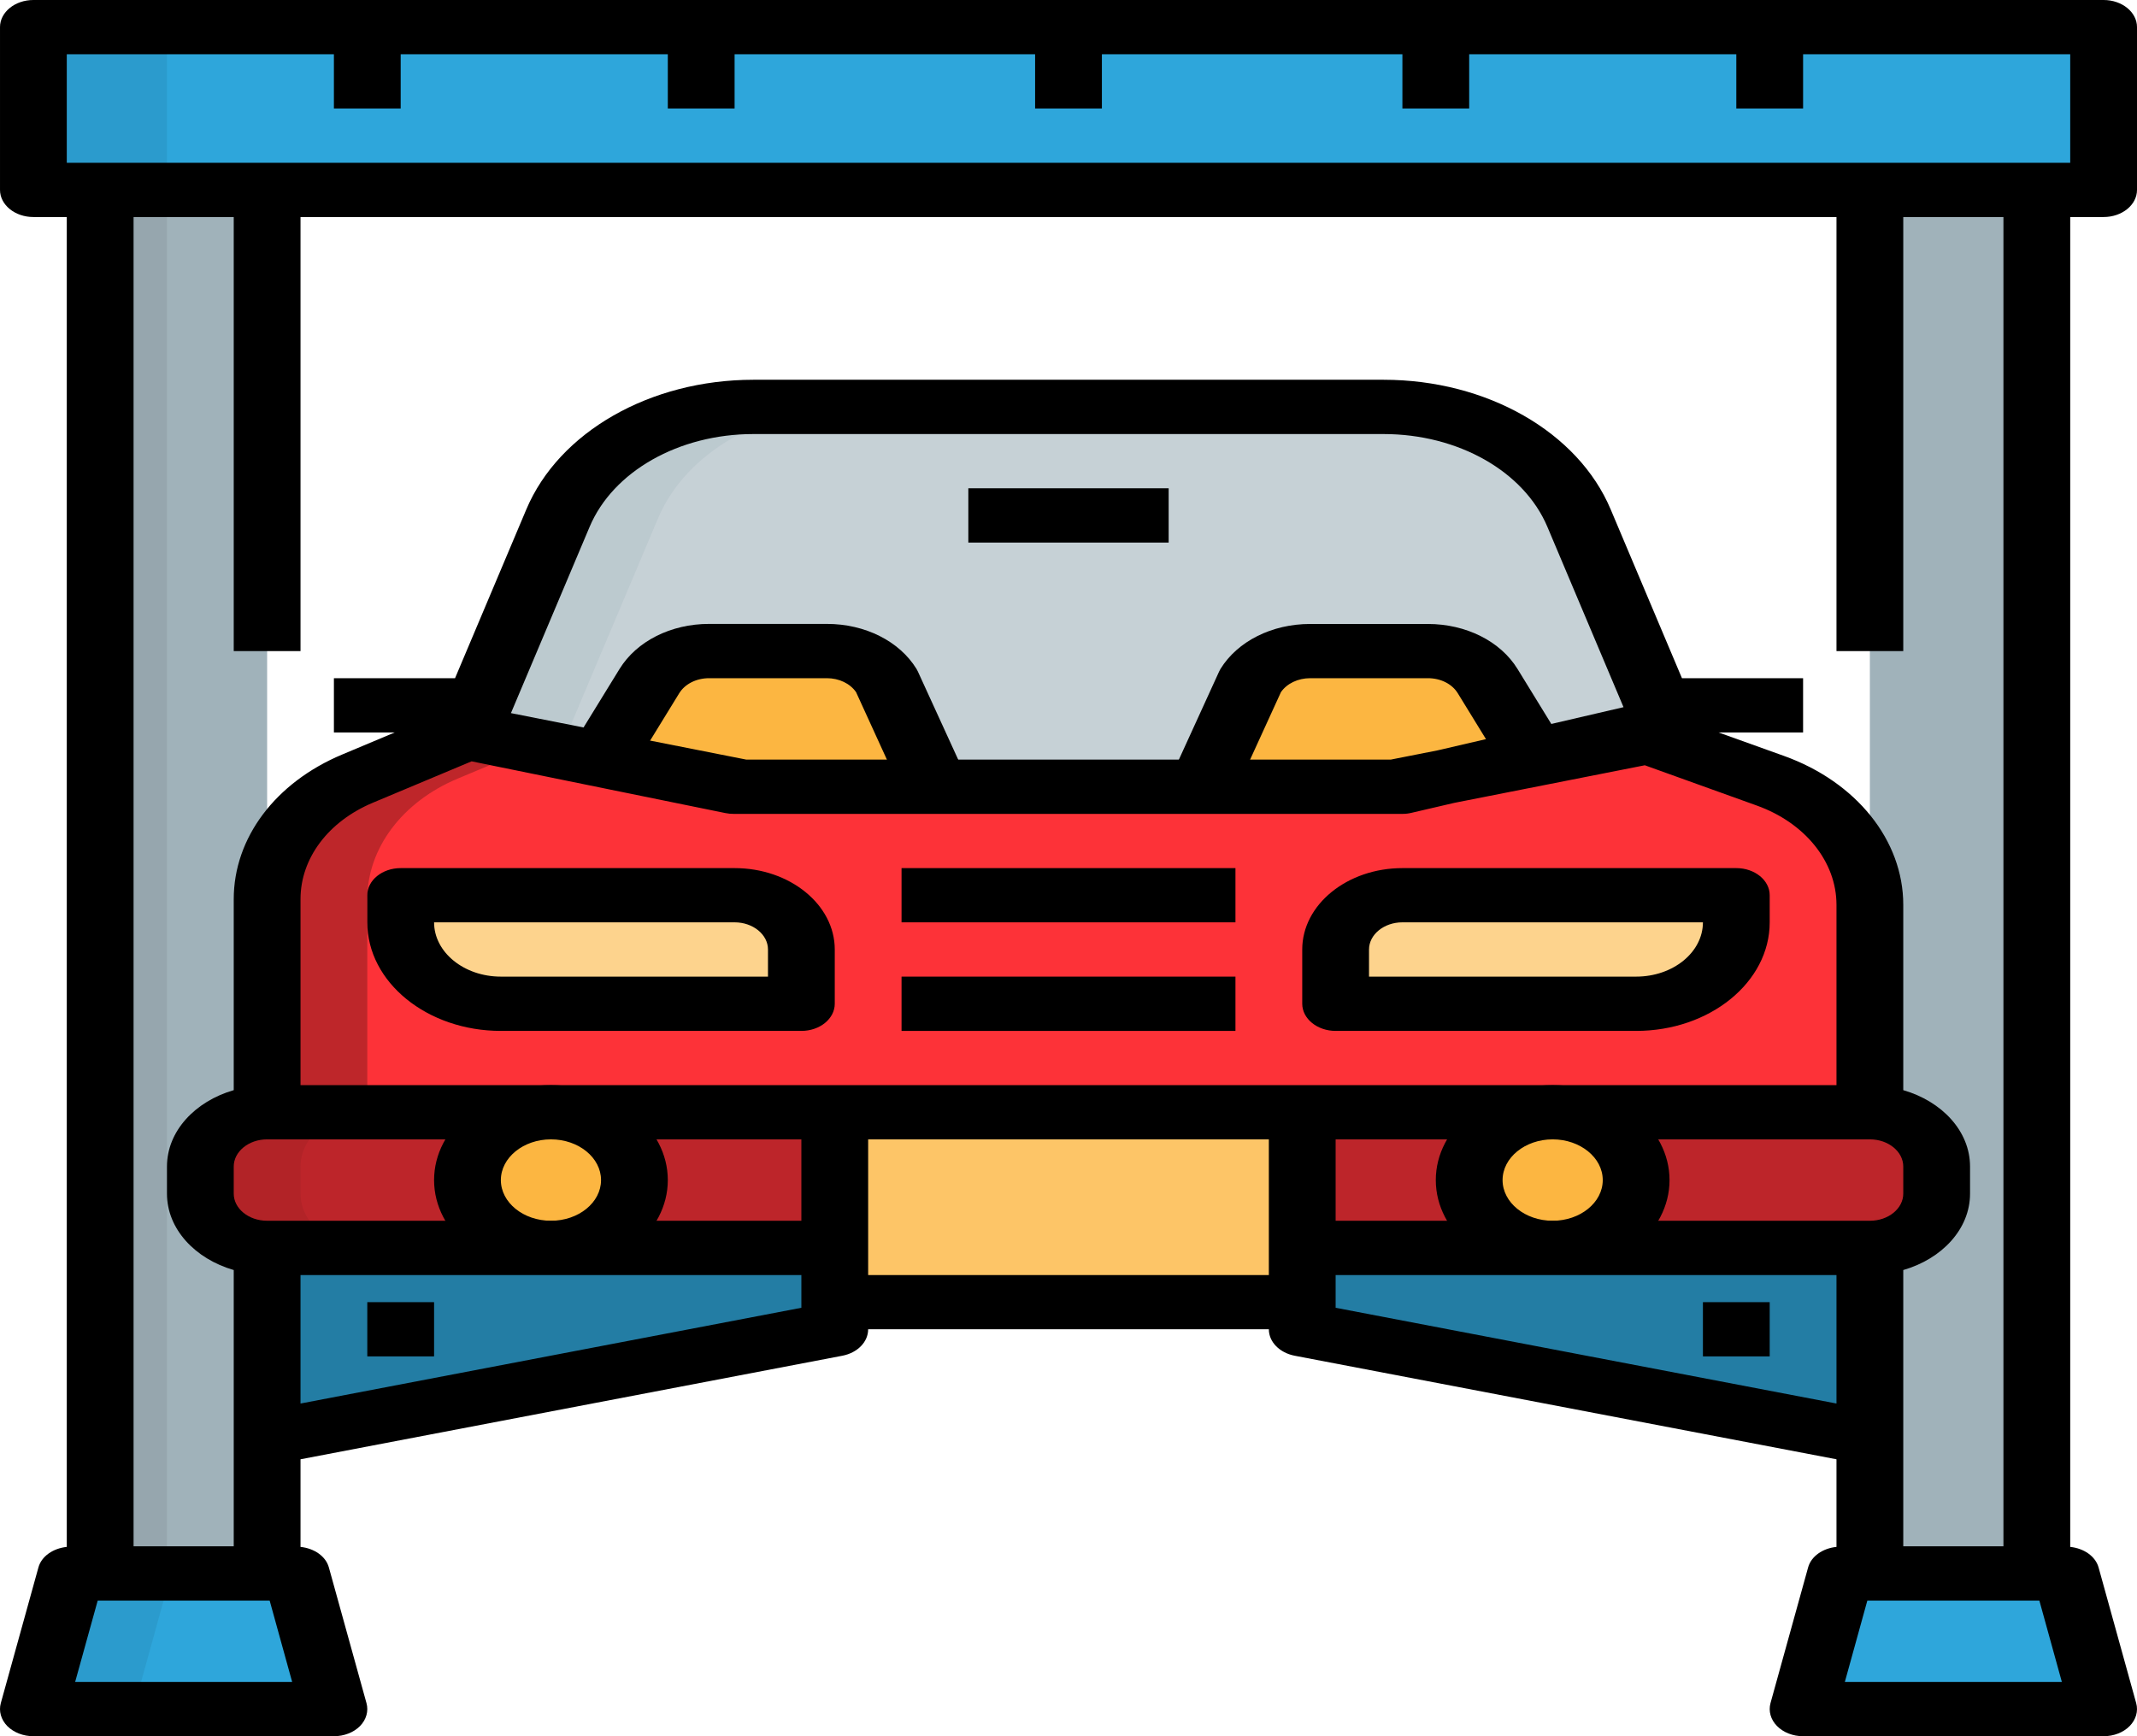 <svg width="32" height="26" viewBox="0 0 32 26" fill="none" xmlns="http://www.w3.org/2000/svg">
<g clip-path="url(#clip0)">
<path d="M30.5 2.844H28V23.562H30.5V2.844Z" fill="#A0B2BA"/>
<path d="M4 2.844H1.5V23.562H4V2.844Z" fill="#A0B2BA"/>
<g opacity="0.5">
<path opacity="0.5" d="M2.5 2.844H1.5V23.562H2.5V2.844Z" fill="#78858B"/>
</g>
<path d="M12.5 18.688H4C3.448 18.688 3 18.324 3 17.875V17.469C3 17.02 3.448 16.656 4 16.656H12.5V18.688Z" fill="#BD252A"/>
<g opacity="0.5">
<path opacity="0.5" d="M4.5 17.875V17.469C4.5 17.02 4.948 16.656 5.5 16.656H4C3.448 16.656 3 17.02 3 17.469V17.875C3 18.324 3.448 18.688 4 18.688H5.5C4.948 18.688 4.5 18.324 4.5 17.875Z" fill="#8E1C20"/>
</g>
<path d="M19.5 18.688H28C28.552 18.688 29 18.324 29 17.875V17.469C29 17.02 28.552 16.656 28 16.656H19.5V18.688Z" fill="#BD252A"/>
<path d="M12.5 16.656H4V13.464C4 12.704 4.522 12.008 5.353 11.659L7 10.969L10.985 11.781H21L24.5 10.969L26.512 11.692C27.416 12.017 28 12.746 28 13.55V16.656H19.5" fill="#FD3238"/>
<path d="M6.853 11.66L8.01 11.175L7 10.969L5.353 11.66C4.522 12.008 4 12.705 4 13.464V16.656H5.5V13.464C5.5 12.705 6.022 12.008 6.853 11.66Z" fill="#BE262A"/>
<path d="M7 10.969L11.114 11.781H20.886L25 10.969L23.646 7.761C23.226 6.765 22.047 6.094 20.719 6.094H11.281C9.953 6.094 8.774 6.765 8.354 7.761L7 10.969Z" fill="#C6D1D6"/>
<g opacity="0.5">
<path opacity="0.5" d="M9.854 7.761C10.274 6.765 11.453 6.094 12.781 6.094H11.281C9.953 6.094 8.774 6.765 8.354 7.761L7 10.969L11.114 11.781H12.614L8.5 10.969L9.854 7.761Z" fill="#A0B2BA"/>
</g>
<path d="M23 11.377L22.276 10.199C22.107 9.924 21.761 9.75 21.381 9.75H19.618C19.239 9.75 18.893 9.924 18.724 10.199L18 11.781" fill="#FCB641"/>
<path d="M9 11.377L9.723 10.199C9.893 9.924 10.239 9.75 10.618 9.75H12.382C12.761 9.75 13.107 9.924 13.277 10.199L14 11.781" fill="#FCB641"/>
<path d="M24.5 15.031H20V14.219C20 13.77 20.448 13.406 21 13.406H26V13.812C26 14.486 25.328 15.031 24.5 15.031Z" fill="#FDD38D"/>
<path d="M24.5 15.438H20C19.724 15.438 19.5 15.255 19.5 15.031V14.219C19.5 13.547 20.173 13 21 13H26C26.276 13 26.5 13.182 26.5 13.406V13.812C26.5 14.709 25.603 15.438 24.5 15.438ZM20.5 14.625H24.5C25.052 14.625 25.5 14.261 25.5 13.812H21C20.724 13.812 20.5 13.995 20.5 14.219V14.625Z" fill="black"/>
<path d="M7.5 15.031H12V14.219C12 13.77 11.553 13.406 11 13.406H6V13.812C6 14.486 6.671 15.031 7.5 15.031Z" fill="#FDD38D"/>
<path d="M12 15.438H7.5C6.397 15.438 5.5 14.709 5.5 13.812V13.406C5.5 13.182 5.724 13 6 13H11C11.827 13 12.5 13.547 12.5 14.219V15.031C12.5 15.255 12.277 15.438 12 15.438ZM6.5 13.812C6.5 14.261 6.949 14.625 7.5 14.625H11.5V14.219C11.5 13.995 11.276 13.812 11 13.812H6.5Z" fill="black"/>
<path d="M8.25 18.688C8.94 18.688 9.5 18.233 9.5 17.672C9.5 17.111 8.94 16.656 8.25 16.656C7.56 16.656 7 17.111 7 17.672C7 18.233 7.56 18.688 8.25 18.688Z" fill="#FCB641"/>
<path d="M23.25 18.688C23.94 18.688 24.5 18.233 24.5 17.672C24.5 17.111 23.94 16.656 23.25 16.656C22.56 16.656 22 17.111 22 17.672C22 18.233 22.56 18.688 23.25 18.688Z" fill="#FCB641"/>
<path d="M8.25 19.094C7.285 19.094 6.5 18.456 6.5 17.672C6.5 16.888 7.285 16.25 8.25 16.25C9.215 16.25 10 16.888 10 17.672C10 18.456 9.215 19.094 8.25 19.094ZM8.25 17.062C7.837 17.062 7.5 17.336 7.5 17.672C7.5 18.008 7.837 18.281 8.25 18.281C8.664 18.281 9 18.008 9 17.672C9 17.336 8.664 17.062 8.25 17.062Z" fill="black"/>
<path d="M23.25 19.094C22.285 19.094 21.5 18.456 21.5 17.672C21.5 16.888 22.285 16.25 23.25 16.25C24.215 16.25 25 16.888 25 17.672C25 18.456 24.215 19.094 23.25 19.094ZM23.25 17.062C22.837 17.062 22.5 17.336 22.5 17.672C22.5 18.008 22.837 18.281 23.25 18.281C23.663 18.281 24 18.008 24 17.672C24 17.336 23.663 17.062 23.25 17.062Z" fill="black"/>
<path d="M19.5 16.656H12.5V19.5H19.5V16.656Z" fill="#FDC567"/>
<path d="M18.5 13H13.5V13.812H18.5V13Z" fill="black"/>
<path d="M18.5 14.625H13.5V15.438H18.5V14.625Z" fill="black"/>
<path d="M17.5 7.312H14.5V8.125H17.5V7.312Z" fill="black"/>
<path d="M13.531 11.923L12.819 10.365C12.73 10.236 12.565 10.156 12.382 10.156H10.618C10.428 10.156 10.257 10.242 10.171 10.381L9.448 11.558L8.553 11.195L9.277 10.018C9.533 9.602 10.046 9.343 10.618 9.343H12.382C12.954 9.343 13.468 9.601 13.724 10.017C13.732 10.03 13.739 10.043 13.745 10.057L14.469 11.639L13.531 11.923Z" fill="black"/>
<path d="M18.469 11.923L17.532 11.64L18.255 10.057C18.262 10.044 18.268 10.03 18.276 10.017C18.532 9.602 19.047 9.344 19.618 9.344H21.381C21.953 9.344 22.468 9.602 22.724 10.018L23.447 11.195L22.552 11.558L21.829 10.381C21.744 10.242 21.573 10.156 21.382 10.156H19.619C19.436 10.156 19.27 10.236 19.181 10.365L18.469 11.923Z" fill="black"/>
<path d="M31.5 0.406H0.5V2.844H31.5V0.406Z" fill="#2EA6DB"/>
<g opacity="0.5">
<path opacity="0.5" d="M2.5 0.406H0.5V2.844H2.5V0.406Z" fill="#237DA4"/>
</g>
<path d="M4 21.531L12.5 19.906V18.688H4V21.531Z" fill="#237DA4"/>
<path d="M6.5 19.5H5.5V20.312H6.5V19.5Z" fill="black"/>
<path d="M0.5 25.594H5L4.438 23.562H1.063L0.5 25.594Z" fill="#2EA6DB"/>
<g opacity="0.5">
<path opacity="0.5" d="M1.063 23.562L0.5 25.594H2L2.563 23.562H1.063Z" fill="#237DA4"/>
</g>
<path d="M28 21.531L19.5 19.906V18.688H28V21.531Z" fill="#237DA4"/>
<path d="M26.5 19.5H25.5V20.312H26.5V19.5Z" fill="black"/>
<path d="M31.5 25.594H27L27.562 23.562H30.938L31.5 25.594Z" fill="#2EA6DB"/>
<path d="M31.5 3.25C31.776 3.25 32 3.068 32 2.844V0.406C32 0.182 31.776 0 31.5 0H0.5C0.224 0 9.00878e-05 0.182 9.00878e-05 0.406V2.844C9.00878e-05 3.068 0.224 3.25 0.5 3.25H1V23.165C0.794 23.187 0.621 23.305 0.575 23.474L0.012 25.505C-0.021 25.625 0.015 25.751 0.109 25.848C0.205 25.944 0.348 26 0.5 26H5C5.152 26 5.296 25.944 5.391 25.848C5.485 25.751 5.521 25.625 5.488 25.505L4.925 23.474C4.879 23.305 4.706 23.187 4.5 23.165V21.853L12.615 20.302C12.841 20.258 13 20.095 13 19.906H19C19 20.095 19.16 20.258 19.386 20.302L27.5 21.853V23.165C27.294 23.186 27.121 23.305 27.075 23.473L26.512 25.504C26.479 25.625 26.515 25.751 26.609 25.847C26.704 25.944 26.848 26 27 26H31.5C31.652 26 31.796 25.944 31.89 25.848C31.985 25.751 32.021 25.625 31.988 25.505L31.425 23.474C31.378 23.305 31.206 23.187 31 23.165V3.25H31.5ZM1.125 25.188L1.463 23.969H1.5H4H4.038L4.375 25.188H1.125ZM4.5 9.75V3.25H27.5V9.75H28.5V3.25H30V23.156H28.5V21.531V19.906V19.019C29.081 18.851 29.5 18.404 29.5 17.875V17.469C29.5 16.94 29.081 16.493 28.5 16.325V13.549C28.5 12.585 27.799 11.71 26.714 11.32L25.735 10.969H27V10.156H25.186L24.119 7.629C23.63 6.467 22.262 5.687 20.719 5.687H11.281C9.737 5.687 8.371 6.467 7.881 7.629L6.814 10.156H5V10.969H5.91L5.124 11.299C4.122 11.719 3.5 12.549 3.5 13.465V16.325C2.92 16.493 2.5 16.94 2.5 17.469V17.875C2.5 18.404 2.92 18.851 3.5 19.019V19.906V21.531V23.156H2V3.25H3.5V9.75H4.5ZM3.5 17.875V17.469C3.5 17.245 3.724 17.062 4 17.062H12V18.281H4C3.724 18.281 3.5 18.099 3.5 17.875ZM12.5 16.25H4.5V13.465C4.5 12.854 4.915 12.301 5.583 12.021L7.062 11.401L10.863 12.176C10.903 12.184 10.944 12.188 10.985 12.188H11.115H20.886H21C21.047 12.188 21.093 12.183 21.137 12.172L21.777 12.023L24.63 11.46L26.309 12.064C27.032 12.324 27.5 12.907 27.5 13.55V16.25H19.5H12.5ZM21.526 11.237L20.826 11.375H11.175L7.651 10.679L8.828 7.892C9.178 7.059 10.165 6.5 11.281 6.5H20.718C21.835 6.5 22.822 7.059 23.172 7.892L24.311 10.59L21.526 11.237ZM20 17.062H28C28.276 17.062 28.5 17.245 28.5 17.469V17.875C28.5 18.099 28.276 18.281 28 18.281H20V17.062ZM12 19.584L4.5 21.018V19.906V19.094H12V19.5V19.584ZM13 19.094V18.688V17.062H19V18.688V19.094H13ZM27.5 19.906V21.018L20 19.584V19.5V19.094H27.5V19.906ZM27.625 25.188L27.962 23.969H28H30.5H30.538L30.875 25.188H27.625ZM30.5 2.438H28H4H1.5H1V0.812H5V1.625H6V0.812H10V1.625H11V0.812H15.5V1.625H16.5V0.812H21V1.625H22V0.812H26V1.625H27V0.812H31V2.438H30.5Z" fill="black"/>
</g>
<defs>
<clipPath id="clip0">
<rect width="32" height="26" fill="white"/>
</clipPath>
</defs>
</svg>
